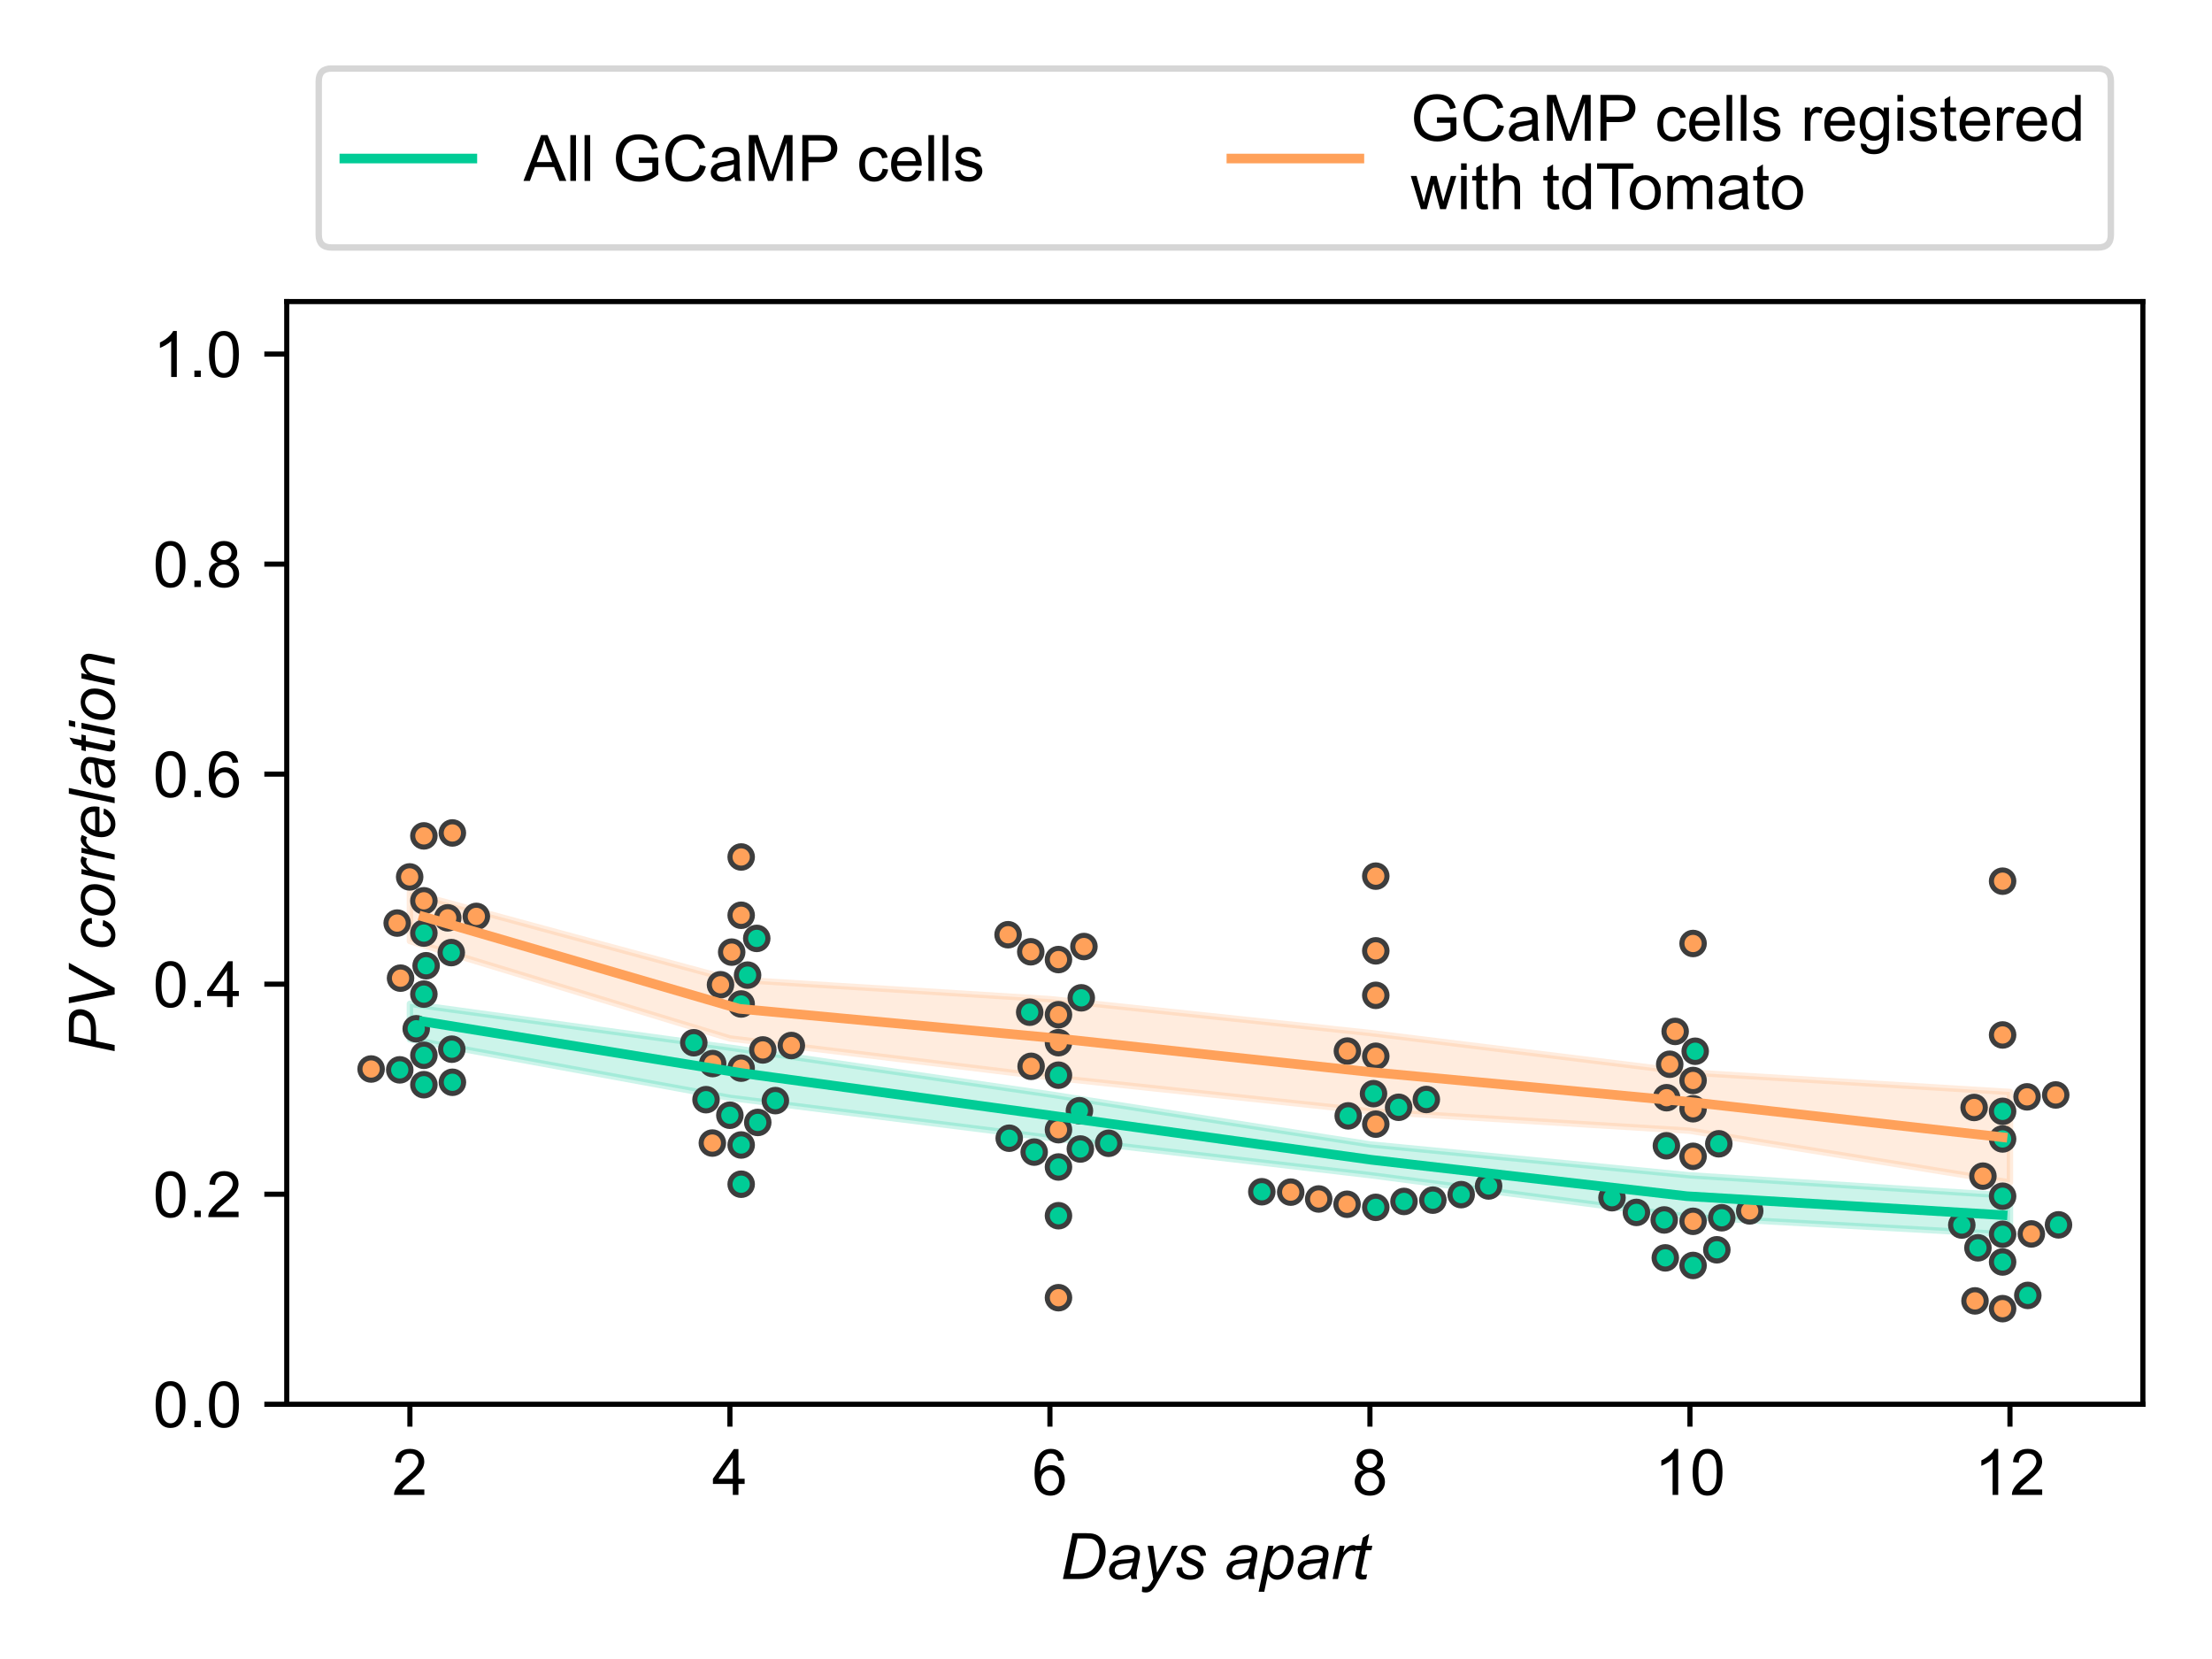 <?xml version="1.0" encoding="utf-8" standalone="no"?>
<!DOCTYPE svg PUBLIC "-//W3C//DTD SVG 1.1//EN"
  "http://www.w3.org/Graphics/SVG/1.1/DTD/svg11.dtd">
<!-- Created with matplotlib (https://matplotlib.org/) -->
<svg height="259.2pt" version="1.1" viewBox="0 0 345.6 259.2" width="345.6pt" xmlns="http://www.w3.org/2000/svg" xmlns:xlink="http://www.w3.org/1999/xlink">
 <defs>
  <style type="text/css">
*{stroke-linecap:butt;stroke-linejoin:round;}
  </style>
 </defs>
 <g id="figure_1">
  <g id="patch_1">
   <path d="M 0 259.2 
L 345.6 259.2 
L 345.6 0 
L 0 0 
z
" style="fill:#ffffff;"/>
  </g>
  <g id="axes_1">
   <g id="patch_2">
    <path d="M 44.8 219.4 
L 334.8 219.4 
L 334.8 47.114 
L 44.8 47.114 
z
" style="fill:#ffffff;"/>
   </g>
   <g id="PolyCollection_1">
    <defs>
     <path d="M 64.044 -102.368 
L 64.044 -96.816 
L 114.042 -87.677 
L 164.04 -81.419 
L 214.038 -75.6 
L 264.036 -69.056 
L 314.035 -66.318 
L 314.035 -72.392 
L 314.035 -72.392 
L 264.036 -75.566 
L 214.038 -80.4 
L 164.04 -88.218 
L 114.042 -95.515 
L 64.044 -102.368 
z
" id="mbe6656babb" style="stroke:#00cc96;stroke-opacity:0.2;"/>
    </defs>
    <g clip-path="url(#p8b5ab748d7)">
     <use style="fill:#00cc96;fill-opacity:0.2;stroke:#00cc96;stroke-opacity:0.2;" x="0" xlink:href="#mbe6656babb" y="259.2"/>
    </g>
   </g>
   <g id="PolyCollection_2">
    <defs>
     <path d="M 64.044 -119.754 
L 64.044 -112.172 
L 114.042 -96.955 
L 164.04 -90.892 
L 214.038 -85.575 
L 264.036 -82.532 
L 314.035 -74.453 
L 314.035 -88.59 
L 314.035 -88.59 
L 264.036 -91.635 
L 214.038 -97.809 
L 164.04 -103.096 
L 114.042 -106.212 
L 64.044 -119.754 
z
" id="m65a3949116" style="stroke:#ffa15a;stroke-opacity:0.2;"/>
    </defs>
    <g clip-path="url(#p8b5ab748d7)">
     <use style="fill:#ffa15a;fill-opacity:0.2;stroke:#ffa15a;stroke-opacity:0.2;" x="0" xlink:href="#m65a3949116" y="259.2"/>
    </g>
   </g>
   <g id="matplotlib.axis_1">
    <g id="xtick_1">
     <g id="line2d_1">
      <defs>
       <path d="M 0 0 
L 0 3.5 
" id="md6fc59fefa" style="stroke:#000000;stroke-width:0.8;"/>
      </defs>
      <g>
       <use style="stroke:#000000;stroke-width:0.8;" x="64.044" xlink:href="#md6fc59fefa" y="219.4"/>
      </g>
     </g>
     <g id="text_1">
      <!-- 2 -->
      <defs>
       <path d="M 50.344 8.453 
L 50.344 0 
L 3.031 0 
Q 2.938 3.172 4.047 6.109 
Q 5.859 10.938 9.828 15.625 
Q 13.812 20.312 21.344 26.469 
Q 33.016 36.031 37.109 41.625 
Q 41.219 47.219 41.219 52.203 
Q 41.219 57.422 37.469 61 
Q 33.734 64.594 27.734 64.594 
Q 21.391 64.594 17.578 60.781 
Q 13.766 56.984 13.719 50.25 
L 4.688 51.172 
Q 5.609 61.281 11.656 66.578 
Q 17.719 71.875 27.938 71.875 
Q 38.234 71.875 44.234 66.156 
Q 50.25 60.453 50.25 52 
Q 50.25 47.703 48.484 43.547 
Q 46.734 39.406 42.656 34.812 
Q 38.578 30.219 29.109 22.219 
Q 21.188 15.578 18.938 13.203 
Q 16.703 10.844 15.234 8.453 
z
" id="ArialMT-50"/>
      </defs>
      <g transform="translate(61.263 233.558)scale(0.1 -0.1)">
       <use xlink:href="#ArialMT-50"/>
      </g>
     </g>
    </g>
    <g id="xtick_2">
     <g id="line2d_2">
      <g>
       <use style="stroke:#000000;stroke-width:0.8;" x="114.042" xlink:href="#md6fc59fefa" y="219.4"/>
      </g>
     </g>
     <g id="text_2">
      <!-- 4 -->
      <defs>
       <path d="M 32.328 0 
L 32.328 17.141 
L 1.266 17.141 
L 1.266 25.203 
L 33.938 71.578 
L 41.109 71.578 
L 41.109 25.203 
L 50.781 25.203 
L 50.781 17.141 
L 41.109 17.141 
L 41.109 0 
z
M 32.328 25.203 
L 32.328 57.469 
L 9.906 25.203 
z
" id="ArialMT-52"/>
      </defs>
      <g transform="translate(111.261 233.558)scale(0.1 -0.1)">
       <use xlink:href="#ArialMT-52"/>
      </g>
     </g>
    </g>
    <g id="xtick_3">
     <g id="line2d_3">
      <g>
       <use style="stroke:#000000;stroke-width:0.8;" x="164.04" xlink:href="#md6fc59fefa" y="219.4"/>
      </g>
     </g>
     <g id="text_3">
      <!-- 6 -->
      <defs>
       <path d="M 49.75 54.047 
L 41.016 53.375 
Q 39.844 58.547 37.703 60.891 
Q 34.125 64.656 28.906 64.656 
Q 24.703 64.656 21.531 62.312 
Q 17.391 59.281 14.984 53.469 
Q 12.594 47.656 12.5 36.922 
Q 15.672 41.75 20.266 44.094 
Q 24.859 46.438 29.891 46.438 
Q 38.672 46.438 44.844 39.969 
Q 51.031 33.5 51.031 23.25 
Q 51.031 16.5 48.125 10.719 
Q 45.219 4.938 40.141 1.859 
Q 35.062 -1.219 28.609 -1.219 
Q 17.625 -1.219 10.688 6.859 
Q 3.766 14.938 3.766 33.5 
Q 3.766 54.25 11.422 63.672 
Q 18.109 71.875 29.438 71.875 
Q 37.891 71.875 43.281 67.141 
Q 48.688 62.406 49.75 54.047 
z
M 13.875 23.188 
Q 13.875 18.656 15.797 14.5 
Q 17.719 10.359 21.188 8.172 
Q 24.656 6 28.469 6 
Q 34.031 6 38.031 10.484 
Q 42.047 14.984 42.047 22.703 
Q 42.047 30.125 38.078 34.391 
Q 34.125 38.672 28.125 38.672 
Q 22.172 38.672 18.016 34.391 
Q 13.875 30.125 13.875 23.188 
z
" id="ArialMT-54"/>
      </defs>
      <g transform="translate(161.26 233.558)scale(0.1 -0.1)">
       <use xlink:href="#ArialMT-54"/>
      </g>
     </g>
    </g>
    <g id="xtick_4">
     <g id="line2d_4">
      <g>
       <use style="stroke:#000000;stroke-width:0.8;" x="214.038" xlink:href="#md6fc59fefa" y="219.4"/>
      </g>
     </g>
     <g id="text_4">
      <!-- 8 -->
      <defs>
       <path d="M 17.672 38.812 
Q 12.203 40.828 9.562 44.531 
Q 6.938 48.25 6.938 53.422 
Q 6.938 61.234 12.547 66.547 
Q 18.172 71.875 27.484 71.875 
Q 36.859 71.875 42.578 66.422 
Q 48.297 60.984 48.297 53.172 
Q 48.297 48.188 45.672 44.5 
Q 43.062 40.828 37.75 38.812 
Q 44.344 36.672 47.781 31.875 
Q 51.219 27.094 51.219 20.453 
Q 51.219 11.281 44.719 5.031 
Q 38.234 -1.219 27.641 -1.219 
Q 17.047 -1.219 10.547 5.047 
Q 4.047 11.328 4.047 20.703 
Q 4.047 27.688 7.594 32.391 
Q 11.141 37.109 17.672 38.812 
z
M 15.922 53.719 
Q 15.922 48.641 19.188 45.406 
Q 22.469 42.188 27.688 42.188 
Q 32.766 42.188 36.016 45.375 
Q 39.266 48.578 39.266 53.219 
Q 39.266 58.062 35.906 61.359 
Q 32.562 64.656 27.594 64.656 
Q 22.562 64.656 19.234 61.422 
Q 15.922 58.203 15.922 53.719 
z
M 13.094 20.656 
Q 13.094 16.891 14.875 13.375 
Q 16.656 9.859 20.172 7.922 
Q 23.688 6 27.734 6 
Q 34.031 6 38.125 10.047 
Q 42.234 14.109 42.234 20.359 
Q 42.234 26.703 38.016 30.859 
Q 33.797 35.016 27.438 35.016 
Q 21.234 35.016 17.156 30.906 
Q 13.094 26.812 13.094 20.656 
z
" id="ArialMT-56"/>
      </defs>
      <g transform="translate(211.258 233.558)scale(0.1 -0.1)">
       <use xlink:href="#ArialMT-56"/>
      </g>
     </g>
    </g>
    <g id="xtick_5">
     <g id="line2d_5">
      <g>
       <use style="stroke:#000000;stroke-width:0.8;" x="264.036" xlink:href="#md6fc59fefa" y="219.4"/>
      </g>
     </g>
     <g id="text_5">
      <!-- 10 -->
      <defs>
       <path d="M 37.25 0 
L 28.469 0 
L 28.469 56 
Q 25.297 52.984 20.141 49.953 
Q 14.984 46.922 10.891 45.406 
L 10.891 53.906 
Q 18.266 57.375 23.781 62.297 
Q 29.297 67.234 31.594 71.875 
L 37.25 71.875 
z
" id="ArialMT-49"/>
       <path d="M 4.156 35.297 
Q 4.156 48 6.766 55.734 
Q 9.375 63.484 14.516 67.672 
Q 19.672 71.875 27.484 71.875 
Q 33.25 71.875 37.594 69.547 
Q 41.938 67.234 44.766 62.859 
Q 47.609 58.5 49.219 52.219 
Q 50.828 45.953 50.828 35.297 
Q 50.828 22.703 48.234 14.969 
Q 45.656 7.234 40.5 3 
Q 35.359 -1.219 27.484 -1.219 
Q 17.141 -1.219 11.234 6.203 
Q 4.156 15.141 4.156 35.297 
z
M 13.188 35.297 
Q 13.188 17.672 17.312 11.828 
Q 21.438 6 27.484 6 
Q 33.547 6 37.672 11.859 
Q 41.797 17.719 41.797 35.297 
Q 41.797 52.984 37.672 58.781 
Q 33.547 64.594 27.391 64.594 
Q 21.344 64.594 17.719 59.469 
Q 13.188 52.938 13.188 35.297 
z
" id="ArialMT-48"/>
      </defs>
      <g transform="translate(258.475 233.558)scale(0.1 -0.1)">
       <use xlink:href="#ArialMT-49"/>
       <use x="55.615" xlink:href="#ArialMT-48"/>
      </g>
     </g>
    </g>
    <g id="xtick_6">
     <g id="line2d_6">
      <g>
       <use style="stroke:#000000;stroke-width:0.8;" x="314.035" xlink:href="#md6fc59fefa" y="219.4"/>
      </g>
     </g>
     <g id="text_6">
      <!-- 12 -->
      <g transform="translate(308.474 233.558)scale(0.1 -0.1)">
       <use xlink:href="#ArialMT-49"/>
       <use x="55.615" xlink:href="#ArialMT-50"/>
      </g>
     </g>
    </g>
    <g id="text_7">
     <!-- Days apart -->
     <defs>
      <path d="M 4.438 0 
L 19.391 71.578 
L 40.969 71.578 
Q 48.734 71.578 52.828 70.453 
Q 58.688 68.953 62.844 65.062 
Q 67 61.188 69.094 55.375 
Q 71.188 49.562 71.188 42.328 
Q 71.188 33.688 68.578 26.578 
Q 65.969 19.484 61.734 14.078 
Q 57.516 8.688 52.906 5.641 
Q 48.297 2.594 42 1.125 
Q 37.203 0 30.219 0 
z
M 15.719 8.109 
L 27.047 8.109 
Q 34.719 8.109 40.672 9.516 
Q 44.391 10.406 47.016 12.109 
Q 50.484 14.312 53.328 17.922 
Q 57.031 22.703 59.25 28.828 
Q 61.469 34.969 61.469 42.781 
Q 61.469 51.469 58.438 56.125 
Q 55.422 60.797 50.734 62.312 
Q 47.266 63.422 39.938 63.422 
L 27.297 63.422 
z
" id="Arial-ItalicMT-68"/>
      <path d="M 38.281 6.453 
Q 33.688 2.484 29.438 0.656 
Q 25.203 -1.172 20.359 -1.172 
Q 13.188 -1.172 8.781 3.047 
Q 4.391 7.281 4.391 13.875 
Q 4.391 18.219 6.359 21.562 
Q 8.344 24.906 11.609 26.922 
Q 14.891 28.953 19.625 29.828 
Q 22.609 30.422 30.938 30.766 
Q 39.266 31.109 42.875 32.516 
Q 43.891 36.141 43.891 38.531 
Q 43.891 41.609 41.656 43.359 
Q 38.578 45.797 32.672 45.797 
Q 27.094 45.797 23.547 43.328 
Q 20.016 40.875 18.406 36.328 
L 9.469 37.109 
Q 12.203 44.828 18.141 48.922 
Q 24.078 53.031 33.109 53.031 
Q 42.719 53.031 48.344 48.438 
Q 52.641 45.016 52.641 39.547 
Q 52.641 35.406 51.422 29.938 
L 48.531 17.047 
Q 47.172 10.891 47.172 7.031 
Q 47.172 4.594 48.25 0 
L 39.312 0 
Q 38.578 2.547 38.281 6.453 
z
M 41.547 26.266 
Q 39.703 25.531 37.578 25.141 
Q 35.453 24.75 30.469 24.312 
Q 22.75 23.641 19.578 22.578 
Q 16.406 21.531 14.797 19.234 
Q 13.188 16.938 13.188 14.156 
Q 13.188 10.453 15.75 8.062 
Q 18.312 5.672 23.047 5.672 
Q 27.438 5.672 31.484 7.984 
Q 35.547 10.297 37.891 14.453 
Q 40.234 18.609 41.547 26.266 
z
" id="Arial-ItalicMT-97"/>
      <path d="M 0 -20.016 
L 0.531 -11.719 
Q 3.266 -12.5 5.859 -12.5 
Q 8.547 -12.5 10.203 -11.281 
Q 12.359 -9.672 14.891 -5.219 
L 17.719 -0.141 
L 9.078 51.859 
L 17.781 51.859 
L 21.688 25.641 
Q 22.859 17.875 23.688 10.109 
L 46.875 51.859 
L 56.109 51.859 
L 23.047 -6.891 
Q 18.266 -15.484 14.547 -18.266 
Q 10.844 -21.047 6 -21.047 
Q 2.938 -21.047 0 -20.016 
z
" id="Arial-ItalicMT-121"/>
      <path d="M 4.156 17.719 
L 12.984 18.266 
Q 12.984 14.453 14.156 11.766 
Q 15.328 9.078 18.469 7.375 
Q 21.625 5.672 25.828 5.672 
Q 31.688 5.672 34.609 8.016 
Q 37.547 10.359 37.547 13.531 
Q 37.547 15.828 35.797 17.875 
Q 33.984 19.922 26.969 22.922 
Q 19.969 25.922 18.016 27.156 
Q 14.75 29.156 13.078 31.859 
Q 11.422 34.578 11.422 38.094 
Q 11.422 44.234 16.297 48.625 
Q 21.188 53.031 29.984 53.031 
Q 39.75 53.031 44.844 48.516 
Q 49.953 44 50.141 36.625 
L 41.5 36.031 
Q 41.312 40.719 38.188 43.453 
Q 35.062 46.188 29.344 46.188 
Q 24.75 46.188 22.203 44.094 
Q 19.672 42 19.672 39.547 
Q 19.672 37.109 21.875 35.25 
Q 23.344 33.984 29.438 31.344 
Q 39.594 26.953 42.234 24.422 
Q 46.438 20.359 46.438 14.547 
Q 46.438 10.688 44.062 6.969 
Q 41.703 3.266 36.844 1.047 
Q 31.984 -1.172 25.391 -1.172 
Q 16.406 -1.172 10.109 3.266 
Q 3.812 7.719 4.156 17.719 
z
" id="Arial-ItalicMT-115"/>
      <path id="Arial-ItalicMT-32"/>
      <path d="M -1.031 -19.875 
L 13.969 51.859 
L 22.125 51.859 
L 20.609 44.625 
Q 25.141 49.359 28.734 51.188 
Q 32.328 53.031 36.328 53.031 
Q 43.75 53.031 48.625 47.625 
Q 53.516 42.234 53.516 32.172 
Q 53.516 24.078 50.828 17.406 
Q 48.141 10.75 44.234 6.688 
Q 40.328 2.641 36.328 0.734 
Q 32.328 -1.172 28.125 -1.172 
Q 18.797 -1.172 13.672 8.297 
L 7.812 -19.875 
z
M 16.453 21.188 
Q 16.453 15.375 17.281 13.141 
Q 18.5 9.969 21.281 8.016 
Q 24.078 6.062 27.734 6.062 
Q 35.359 6.062 40.047 14.625 
Q 44.734 23.188 44.734 32.125 
Q 44.734 38.719 41.578 42.312 
Q 38.422 45.906 33.734 45.906 
Q 30.375 45.906 27.484 44.109 
Q 24.609 42.328 22.141 38.781 
Q 19.672 35.25 18.062 30.125 
Q 16.453 25 16.453 21.188 
z
" id="Arial-ItalicMT-112"/>
      <path d="M 3.328 0 
L 14.156 51.859 
L 21.969 51.859 
L 19.781 41.266 
Q 23.781 47.266 27.609 50.141 
Q 31.453 53.031 35.453 53.031 
Q 38.094 53.031 41.938 51.125 
L 38.328 42.922 
Q 36.031 44.578 33.297 44.578 
Q 28.656 44.578 23.766 39.406 
Q 18.891 34.234 16.109 20.797 
L 11.719 0 
z
" id="Arial-ItalicMT-114"/>
      <path d="M 23.969 7.172 
L 22.516 -0.047 
Q 19.344 -0.875 16.359 -0.875 
Q 11.078 -0.875 7.953 1.703 
Q 5.609 3.656 5.609 7.031 
Q 5.609 8.734 6.891 14.891 
L 13.188 45.016 
L 6.203 45.016 
L 7.625 51.859 
L 14.594 51.859 
L 17.281 64.594 
L 27.391 70.703 
L 23.438 51.859 
L 32.125 51.859 
L 30.672 45.016 
L 22.016 45.016 
L 16.016 16.359 
Q 14.891 10.891 14.891 9.812 
Q 14.891 8.25 15.797 7.422 
Q 16.703 6.594 18.75 6.594 
Q 21.688 6.594 23.969 7.172 
z
" id="Arial-ItalicMT-116"/>
     </defs>
     <g transform="translate(165.624 246.703)scale(0.1 -0.1)">
      <use xlink:href="#Arial-ItalicMT-68"/>
      <use x="72.217" xlink:href="#Arial-ItalicMT-97"/>
      <use x="127.832" xlink:href="#Arial-ItalicMT-121"/>
      <use x="177.832" xlink:href="#Arial-ItalicMT-115"/>
      <use x="227.832" xlink:href="#Arial-ItalicMT-32"/>
      <use x="255.615" xlink:href="#Arial-ItalicMT-97"/>
      <use x="311.23" xlink:href="#Arial-ItalicMT-112"/>
      <use x="366.846" xlink:href="#Arial-ItalicMT-97"/>
      <use x="422.461" xlink:href="#Arial-ItalicMT-114"/>
      <use x="455.762" xlink:href="#Arial-ItalicMT-116"/>
     </g>
    </g>
   </g>
   <g id="matplotlib.axis_2">
    <g id="ytick_1">
     <g id="line2d_7">
      <defs>
       <path d="M 0 0 
L -3.5 0 
" id="m1628aaea11" style="stroke:#000000;stroke-width:0.8;"/>
      </defs>
      <g>
       <use style="stroke:#000000;stroke-width:0.8;" x="44.8" xlink:href="#m1628aaea11" y="219.4"/>
      </g>
     </g>
     <g id="text_8">
      <!-- 0.0 -->
      <defs>
       <path d="M 9.078 0 
L 9.078 10.016 
L 19.094 10.016 
L 19.094 0 
z
" id="ArialMT-46"/>
      </defs>
      <g transform="translate(23.9 222.979)scale(0.1 -0.1)">
       <use xlink:href="#ArialMT-48"/>
       <use x="55.615" xlink:href="#ArialMT-46"/>
       <use x="83.398" xlink:href="#ArialMT-48"/>
      </g>
     </g>
    </g>
    <g id="ytick_2">
     <g id="line2d_8">
      <g>
       <use style="stroke:#000000;stroke-width:0.8;" x="44.8" xlink:href="#m1628aaea11" y="186.584"/>
      </g>
     </g>
     <g id="text_9">
      <!-- 0.2 -->
      <g transform="translate(23.9 190.163)scale(0.1 -0.1)">
       <use xlink:href="#ArialMT-48"/>
       <use x="55.615" xlink:href="#ArialMT-46"/>
       <use x="83.398" xlink:href="#ArialMT-50"/>
      </g>
     </g>
    </g>
    <g id="ytick_3">
     <g id="line2d_9">
      <g>
       <use style="stroke:#000000;stroke-width:0.8;" x="44.8" xlink:href="#m1628aaea11" y="153.767"/>
      </g>
     </g>
     <g id="text_10">
      <!-- 0.4 -->
      <g transform="translate(23.9 157.346)scale(0.1 -0.1)">
       <use xlink:href="#ArialMT-48"/>
       <use x="55.615" xlink:href="#ArialMT-46"/>
       <use x="83.398" xlink:href="#ArialMT-52"/>
      </g>
     </g>
    </g>
    <g id="ytick_4">
     <g id="line2d_10">
      <g>
       <use style="stroke:#000000;stroke-width:0.8;" x="44.8" xlink:href="#m1628aaea11" y="120.951"/>
      </g>
     </g>
     <g id="text_11">
      <!-- 0.6 -->
      <g transform="translate(23.9 124.53)scale(0.1 -0.1)">
       <use xlink:href="#ArialMT-48"/>
       <use x="55.615" xlink:href="#ArialMT-46"/>
       <use x="83.398" xlink:href="#ArialMT-54"/>
      </g>
     </g>
    </g>
    <g id="ytick_5">
     <g id="line2d_11">
      <g>
       <use style="stroke:#000000;stroke-width:0.8;" x="44.8" xlink:href="#m1628aaea11" y="88.134"/>
      </g>
     </g>
     <g id="text_12">
      <!-- 0.8 -->
      <g transform="translate(23.9 91.713)scale(0.1 -0.1)">
       <use xlink:href="#ArialMT-48"/>
       <use x="55.615" xlink:href="#ArialMT-46"/>
       <use x="83.398" xlink:href="#ArialMT-56"/>
      </g>
     </g>
    </g>
    <g id="ytick_6">
     <g id="line2d_12">
      <g>
       <use style="stroke:#000000;stroke-width:0.8;" x="44.8" xlink:href="#m1628aaea11" y="55.318"/>
      </g>
     </g>
     <g id="text_13">
      <!-- 1.0 -->
      <g transform="translate(23.9 58.897)scale(0.1 -0.1)">
       <use xlink:href="#ArialMT-49"/>
       <use x="55.615" xlink:href="#ArialMT-46"/>
       <use x="83.398" xlink:href="#ArialMT-48"/>
      </g>
     </g>
    </g>
    <g id="text_14">
     <!-- PV correlation -->
     <defs>
      <path d="M 4.297 0 
L 19.281 71.578 
L 49.172 71.578 
Q 56.938 71.578 60.812 69.797 
Q 64.703 68.016 67.234 63.688 
Q 69.781 59.375 69.781 54 
Q 69.781 49.562 67.969 44.969 
Q 66.156 40.375 63.391 37.391 
Q 60.641 34.422 57.812 32.906 
Q 54.984 31.391 51.766 30.672 
Q 44.875 29.047 37.844 29.047 
L 19.922 29.047 
L 13.875 0 
z
M 21.625 37.156 
L 37.406 37.156 
Q 46.578 37.156 50.875 39.125 
Q 55.172 41.109 57.766 45.156 
Q 60.359 49.219 60.359 53.766 
Q 60.359 57.281 58.984 59.5 
Q 57.625 61.719 55.125 62.766 
Q 52.641 63.812 45.562 63.812 
L 27.203 63.812 
z
" id="Arial-ItalicMT-80"/>
      <path d="M 26.172 0 
L 12.406 71.578 
L 21.625 71.578 
L 29.938 28.906 
Q 32.234 17.281 32.906 10.156 
Q 37.406 19.344 40.281 24.703 
L 65.828 71.578 
L 75.688 71.578 
L 36.422 0 
z
" id="Arial-ItalicMT-86"/>
      <path d="M 39.109 18.891 
L 47.953 17.969 
Q 44.625 8.25 38.5 3.531 
Q 32.375 -1.172 24.562 -1.172 
Q 16.109 -1.172 10.859 4.297 
Q 5.609 9.766 5.609 19.578 
Q 5.609 28.078 8.984 36.281 
Q 12.359 44.484 18.625 48.75 
Q 24.906 53.031 32.953 53.031 
Q 41.312 53.031 46.188 48.312 
Q 51.078 43.609 51.078 35.844 
L 42.391 35.25 
Q 42.328 40.188 39.516 42.969 
Q 36.719 45.75 32.125 45.75 
Q 26.812 45.75 22.906 42.375 
Q 19 39.016 16.766 32.156 
Q 14.547 25.297 14.547 18.953 
Q 14.547 12.312 17.469 8.984 
Q 20.406 5.672 24.703 5.672 
Q 29 5.672 32.922 8.938 
Q 36.859 12.203 39.109 18.891 
z
" id="Arial-ItalicMT-99"/>
      <path d="M 4.891 19.672 
Q 4.891 34.859 13.812 44.828 
Q 21.188 53.031 33.156 53.031 
Q 42.531 53.031 48.266 47.172 
Q 54 41.312 54 31.344 
Q 54 22.406 50.391 14.719 
Q 46.781 7.031 40.109 2.922 
Q 33.453 -1.172 26.078 -1.172 
Q 20.016 -1.172 15.062 1.406 
Q 10.109 4 7.5 8.734 
Q 4.891 13.484 4.891 19.672 
z
M 13.719 20.562 
Q 13.719 13.234 17.234 9.453 
Q 20.75 5.672 26.172 5.672 
Q 29 5.672 31.781 6.812 
Q 34.578 7.953 36.969 10.297 
Q 39.359 12.641 41.031 15.641 
Q 42.719 18.656 43.75 22.125 
Q 45.266 26.953 45.266 31.391 
Q 45.266 38.422 41.719 42.297 
Q 38.188 46.188 32.812 46.188 
Q 28.656 46.188 25.234 44.203 
Q 21.828 42.234 19.062 38.422 
Q 16.312 34.625 15.016 29.562 
Q 13.719 24.516 13.719 20.562 
z
" id="Arial-ItalicMT-111"/>
      <path d="M 41.406 17.625 
L 50 16.75 
Q 48.141 10.359 41.469 4.594 
Q 34.812 -1.172 25.594 -1.172 
Q 19.828 -1.172 15.016 1.484 
Q 10.203 4.156 7.688 9.234 
Q 5.172 14.312 5.172 20.797 
Q 5.172 29.297 9.094 37.281 
Q 13.031 45.266 19.281 49.141 
Q 25.531 53.031 32.812 53.031 
Q 42.094 53.031 47.625 47.266 
Q 53.172 41.5 53.172 31.547 
Q 53.172 27.734 52.484 23.734 
L 14.312 23.734 
Q 14.109 22.219 14.109 21 
Q 14.109 13.719 17.453 9.891 
Q 20.797 6.062 25.641 6.062 
Q 30.172 6.062 34.562 9.031 
Q 38.969 12.016 41.406 17.625 
z
M 15.719 30.469 
L 44.828 30.469 
Q 44.875 31.844 44.875 32.422 
Q 44.875 39.062 41.547 42.594 
Q 38.234 46.141 33.016 46.141 
Q 27.344 46.141 22.672 42.234 
Q 18.016 38.328 15.719 30.469 
z
" id="Arial-ItalicMT-101"/>
      <path d="M 2.641 0 
L 17.578 71.578 
L 26.422 71.578 
L 11.469 0 
z
" id="Arial-ItalicMT-108"/>
      <path d="M 15.875 61.578 
L 17.969 71.578 
L 26.766 71.578 
L 24.656 61.578 
z
M 2.984 0 
L 13.812 51.859 
L 22.656 51.859 
L 11.812 0 
z
" id="Arial-ItalicMT-105"/>
      <path d="M 3.328 0 
L 14.156 51.859 
L 22.172 51.859 
L 20.266 42.828 
Q 25.484 48.141 30.031 50.578 
Q 34.578 53.031 39.312 53.031 
Q 45.609 53.031 49.188 49.609 
Q 52.781 46.188 52.781 40.484 
Q 52.781 37.594 51.516 31.391 
L 44.922 0 
L 36.078 0 
L 42.969 32.859 
Q 44 37.641 44 39.938 
Q 44 42.531 42.219 44.141 
Q 40.438 45.75 37.062 45.75 
Q 30.281 45.75 24.969 40.859 
Q 19.672 35.984 17.188 24.125 
L 12.156 0 
z
" id="Arial-ItalicMT-110"/>
     </defs>
     <g transform="translate(17.913 164.659)rotate(-90)scale(0.1 -0.1)">
      <use xlink:href="#Arial-ItalicMT-80"/>
      <use x="66.699" xlink:href="#Arial-ItalicMT-86"/>
      <use x="133.398" xlink:href="#Arial-ItalicMT-32"/>
      <use x="161.182" xlink:href="#Arial-ItalicMT-99"/>
      <use x="211.182" xlink:href="#Arial-ItalicMT-111"/>
      <use x="266.797" xlink:href="#Arial-ItalicMT-114"/>
      <use x="300.098" xlink:href="#Arial-ItalicMT-114"/>
      <use x="333.398" xlink:href="#Arial-ItalicMT-101"/>
      <use x="389.014" xlink:href="#Arial-ItalicMT-108"/>
      <use x="411.23" xlink:href="#Arial-ItalicMT-97"/>
      <use x="466.846" xlink:href="#Arial-ItalicMT-116"/>
      <use x="494.629" xlink:href="#Arial-ItalicMT-105"/>
      <use x="516.846" xlink:href="#Arial-ItalicMT-111"/>
      <use x="572.461" xlink:href="#Arial-ItalicMT-110"/>
     </g>
    </g>
   </g>
   <g id="line2d_13"/>
   <g id="line2d_14"/>
   <g id="patch_3">
    <path d="M 44.8 219.4 
L 44.8 47.114 
" style="fill:none;stroke:#000000;stroke-linecap:square;stroke-linejoin:miter;stroke-width:0.8;"/>
   </g>
   <g id="patch_4">
    <path d="M 334.8 219.4 
L 334.8 47.114 
" style="fill:none;stroke:#000000;stroke-linecap:square;stroke-linejoin:miter;stroke-width:0.8;"/>
   </g>
   <g id="patch_5">
    <path d="M 44.8 219.4 
L 334.8 219.4 
" style="fill:none;stroke:#000000;stroke-linecap:square;stroke-linejoin:miter;stroke-width:0.8;"/>
   </g>
   <g id="patch_6">
    <path d="M 44.8 47.114 
L 334.8 47.114 
" style="fill:none;stroke:#000000;stroke-linecap:square;stroke-linejoin:miter;stroke-width:0.8;"/>
   </g>
   <g id="PathCollection_1">
    <defs>
     <path d="M 0 1.75 
C 0.464 1.75 0.909 1.566 1.237 1.237 
C 1.566 0.909 1.75 0.464 1.75 0 
C 1.75 -0.464 1.566 -0.909 1.237 -1.237 
C 0.909 -1.566 0.464 -1.75 0 -1.75 
C -0.464 -1.75 -0.909 -1.566 -1.237 -1.237 
C -1.566 -0.909 -1.75 -0.464 -1.75 0 
C -1.75 0.464 -1.566 0.909 -1.237 1.237 
C -0.909 1.566 -0.464 1.75 0 1.75 
z
" id="C0_0_af890d759d"/>
    </defs>
    <g clip-path="url(#p8b5ab748d7)">
     <use style="fill:#00cc96;stroke:#3d3d3d;stroke-width:0.8;" x="66.226" xlink:href="#C0_0_af890d759d" y="155.32"/>
    </g>
    <g clip-path="url(#p8b5ab748d7)">
     <use style="fill:#00cc96;stroke:#3d3d3d;stroke-width:0.8;" x="66.226" xlink:href="#C0_0_af890d759d" y="145.783"/>
    </g>
    <g clip-path="url(#p8b5ab748d7)">
     <use style="fill:#00cc96;stroke:#3d3d3d;stroke-width:0.8;" x="66.226" xlink:href="#C0_0_af890d759d" y="164.877"/>
    </g>
    <g clip-path="url(#p8b5ab748d7)">
     <use style="fill:#00cc96;stroke:#3d3d3d;stroke-width:0.8;" x="70.685" xlink:href="#C0_0_af890d759d" y="169.094"/>
    </g>
    <g clip-path="url(#p8b5ab748d7)">
     <use style="fill:#00cc96;stroke:#3d3d3d;stroke-width:0.8;" x="62.456" xlink:href="#C0_0_af890d759d" y="167.154"/>
    </g>
    <g clip-path="url(#p8b5ab748d7)">
     <use style="fill:#00cc96;stroke:#3d3d3d;stroke-width:0.8;" x="66.226" xlink:href="#C0_0_af890d759d" y="169.474"/>
    </g>
    <g clip-path="url(#p8b5ab748d7)">
     <use style="fill:#00cc96;stroke:#3d3d3d;stroke-width:0.8;" x="66.575" xlink:href="#C0_0_af890d759d" y="150.885"/>
    </g>
    <g clip-path="url(#p8b5ab748d7)">
     <use style="fill:#00cc96;stroke:#3d3d3d;stroke-width:0.8;" x="70.509" xlink:href="#C0_0_af890d759d" y="148.833"/>
    </g>
    <g clip-path="url(#p8b5ab748d7)">
     <use style="fill:#00cc96;stroke:#3d3d3d;stroke-width:0.8;" x="70.591" xlink:href="#C0_0_af890d759d" y="163.924"/>
    </g>
    <g clip-path="url(#p8b5ab748d7)">
     <use style="fill:#00cc96;stroke:#3d3d3d;stroke-width:0.8;" x="65.03" xlink:href="#C0_0_af890d759d" y="160.734"/>
    </g>
    <g clip-path="url(#p8b5ab748d7)">
     <use style="fill:#ffa15a;stroke:#3d3d3d;stroke-width:0.8;" x="69.955" xlink:href="#C0_0_af890d759d" y="143.403"/>
    </g>
    <g clip-path="url(#p8b5ab748d7)">
     <use style="fill:#ffa15a;stroke:#3d3d3d;stroke-width:0.8;" x="62.055" xlink:href="#C0_0_af890d759d" y="144.22"/>
    </g>
    <g clip-path="url(#p8b5ab748d7)">
     <use style="fill:#ffa15a;stroke:#3d3d3d;stroke-width:0.8;" x="66.226" xlink:href="#C0_0_af890d759d" y="140.742"/>
    </g>
    <g clip-path="url(#p8b5ab748d7)">
     <use style="fill:#ffa15a;stroke:#3d3d3d;stroke-width:0.8;" x="74.425" xlink:href="#C0_0_af890d759d" y="143.178"/>
    </g>
    <g clip-path="url(#p8b5ab748d7)">
     <use style="fill:#ffa15a;stroke:#3d3d3d;stroke-width:0.8;" x="62.58" xlink:href="#C0_0_af890d759d" y="152.825"/>
    </g>
    <g clip-path="url(#p8b5ab748d7)">
     <use style="fill:#ffa15a;stroke:#3d3d3d;stroke-width:0.8;" x="64.006" xlink:href="#C0_0_af890d759d" y="137.008"/>
    </g>
    <g clip-path="url(#p8b5ab748d7)">
     <use style="fill:#ffa15a;stroke:#3d3d3d;stroke-width:0.8;" x="57.982" xlink:href="#C0_0_af890d759d" y="167.021"/>
    </g>
    <g clip-path="url(#p8b5ab748d7)">
     <use style="fill:#ffa15a;stroke:#3d3d3d;stroke-width:0.8;" x="66.226" xlink:href="#C0_0_af890d759d" y="130.598"/>
    </g>
    <g clip-path="url(#p8b5ab748d7)">
     <use style="fill:#ffa15a;stroke:#3d3d3d;stroke-width:0.8;" x="70.677" xlink:href="#C0_0_af890d759d" y="130.138"/>
    </g>
   </g>
   <g id="PathCollection_2">
    <defs>
     <path d="M 0 1.75 
C 0.464 1.75 0.909 1.566 1.237 1.237 
C 1.566 0.909 1.75 0.464 1.75 0 
C 1.75 -0.464 1.566 -0.909 1.237 -1.237 
C 0.909 -1.566 0.464 -1.75 0 -1.75 
C -0.464 -1.75 -0.909 -1.566 -1.237 -1.237 
C -1.566 -0.909 -1.75 -0.464 -1.75 0 
C -1.75 0.464 -1.566 0.909 -1.237 1.237 
C -0.909 1.566 -0.464 1.75 0 1.75 
z
" id="C1_0_8e8da134d7"/>
    </defs>
    <g clip-path="url(#p8b5ab748d7)">
     <use style="fill:#00cc96;stroke:#3d3d3d;stroke-width:0.8;" x="108.397" xlink:href="#C1_0_8e8da134d7" y="162.917"/>
    </g>
    <g clip-path="url(#p8b5ab748d7)">
     <use style="fill:#00cc96;stroke:#3d3d3d;stroke-width:0.8;" x="118.233" xlink:href="#C1_0_8e8da134d7" y="146.615"/>
    </g>
    <g clip-path="url(#p8b5ab748d7)">
     <use style="fill:#00cc96;stroke:#3d3d3d;stroke-width:0.8;" x="118.391" xlink:href="#C1_0_8e8da134d7" y="175.369"/>
    </g>
    <g clip-path="url(#p8b5ab748d7)">
     <use style="fill:#00cc96;stroke:#3d3d3d;stroke-width:0.8;" x="121.144" xlink:href="#C1_0_8e8da134d7" y="171.961"/>
    </g>
    <g clip-path="url(#p8b5ab748d7)">
     <use style="fill:#00cc96;stroke:#3d3d3d;stroke-width:0.8;" x="115.8" xlink:href="#C1_0_8e8da134d7" y="185.02"/>
    </g>
    <g clip-path="url(#p8b5ab748d7)">
     <use style="fill:#00cc96;stroke:#3d3d3d;stroke-width:0.8;" x="115.8" xlink:href="#C1_0_8e8da134d7" y="178.891"/>
    </g>
    <g clip-path="url(#p8b5ab748d7)">
     <use style="fill:#00cc96;stroke:#3d3d3d;stroke-width:0.8;" x="115.8" xlink:href="#C1_0_8e8da134d7" y="156.861"/>
    </g>
    <g clip-path="url(#p8b5ab748d7)">
     <use style="fill:#00cc96;stroke:#3d3d3d;stroke-width:0.8;" x="116.8" xlink:href="#C1_0_8e8da134d7" y="152.35"/>
    </g>
    <g clip-path="url(#p8b5ab748d7)">
     <use style="fill:#00cc96;stroke:#3d3d3d;stroke-width:0.8;" x="114.033" xlink:href="#C1_0_8e8da134d7" y="174.243"/>
    </g>
    <g clip-path="url(#p8b5ab748d7)">
     <use style="fill:#00cc96;stroke:#3d3d3d;stroke-width:0.8;" x="110.308" xlink:href="#C1_0_8e8da134d7" y="171.813"/>
    </g>
    <g clip-path="url(#p8b5ab748d7)">
     <use style="fill:#ffa15a;stroke:#3d3d3d;stroke-width:0.8;" x="115.8" xlink:href="#C1_0_8e8da134d7" y="166.887"/>
    </g>
    <g clip-path="url(#p8b5ab748d7)">
     <use style="fill:#ffa15a;stroke:#3d3d3d;stroke-width:0.8;" x="111.296" xlink:href="#C1_0_8e8da134d7" y="178.59"/>
    </g>
    <g clip-path="url(#p8b5ab748d7)">
     <use style="fill:#ffa15a;stroke:#3d3d3d;stroke-width:0.8;" x="112.571" xlink:href="#C1_0_8e8da134d7" y="153.856"/>
    </g>
    <g clip-path="url(#p8b5ab748d7)">
     <use style="fill:#ffa15a;stroke:#3d3d3d;stroke-width:0.8;" x="114.319" xlink:href="#C1_0_8e8da134d7" y="148.758"/>
    </g>
    <g clip-path="url(#p8b5ab748d7)">
     <use style="fill:#ffa15a;stroke:#3d3d3d;stroke-width:0.8;" x="111.348" xlink:href="#C1_0_8e8da134d7" y="166.171"/>
    </g>
    <g clip-path="url(#p8b5ab748d7)">
     <use style="fill:#ffa15a;stroke:#3d3d3d;stroke-width:0.8;" x="115.8" xlink:href="#C1_0_8e8da134d7" y="142.999"/>
    </g>
    <g clip-path="url(#p8b5ab748d7)">
     <use style="fill:#ffa15a;stroke:#3d3d3d;stroke-width:0.8;" x="123.641" xlink:href="#C1_0_8e8da134d7" y="163.351"/>
    </g>
    <g clip-path="url(#p8b5ab748d7)">
     <use style="fill:#ffa15a;stroke:#3d3d3d;stroke-width:0.8;" x="115.8" xlink:href="#C1_0_8e8da134d7" y="133.894"/>
    </g>
    <g clip-path="url(#p8b5ab748d7)">
     <use style="fill:#ffa15a;stroke:#3d3d3d;stroke-width:0.8;" x="119.184" xlink:href="#C1_0_8e8da134d7" y="164.041"/>
    </g>
   </g>
   <g id="PathCollection_3">
    <defs>
     <path d="M 0 1.75 
C 0.464 1.75 0.909 1.566 1.237 1.237 
C 1.566 0.909 1.75 0.464 1.75 0 
C 1.75 -0.464 1.566 -0.909 1.237 -1.237 
C 0.909 -1.566 0.464 -1.75 0 -1.75 
C -0.464 -1.75 -0.909 -1.566 -1.237 -1.237 
C -1.566 -0.909 -1.75 -0.464 -1.75 0 
C -1.75 0.464 -1.566 0.909 -1.237 1.237 
C -0.909 1.566 -0.464 1.75 0 1.75 
z
" id="C2_0_853518dd92"/>
    </defs>
    <g clip-path="url(#p8b5ab748d7)">
     <use style="fill:#00cc96;stroke:#3d3d3d;stroke-width:0.8;" x="168.648" xlink:href="#C2_0_853518dd92" y="173.539"/>
    </g>
    <g clip-path="url(#p8b5ab748d7)">
     <use style="fill:#00cc96;stroke:#3d3d3d;stroke-width:0.8;" x="160.879" xlink:href="#C2_0_853518dd92" y="158.145"/>
    </g>
    <g clip-path="url(#p8b5ab748d7)">
     <use style="fill:#00cc96;stroke:#3d3d3d;stroke-width:0.8;" x="168.793" xlink:href="#C2_0_853518dd92" y="179.52"/>
    </g>
    <g clip-path="url(#p8b5ab748d7)">
     <use style="fill:#00cc96;stroke:#3d3d3d;stroke-width:0.8;" x="165.375" xlink:href="#C2_0_853518dd92" y="182.33"/>
    </g>
    <g clip-path="url(#p8b5ab748d7)">
     <use style="fill:#00cc96;stroke:#3d3d3d;stroke-width:0.8;" x="165.375" xlink:href="#C2_0_853518dd92" y="189.941"/>
    </g>
    <g clip-path="url(#p8b5ab748d7)">
     <use style="fill:#00cc96;stroke:#3d3d3d;stroke-width:0.8;" x="157.68" xlink:href="#C2_0_853518dd92" y="177.833"/>
    </g>
    <g clip-path="url(#p8b5ab748d7)">
     <use style="fill:#00cc96;stroke:#3d3d3d;stroke-width:0.8;" x="168.938" xlink:href="#C2_0_853518dd92" y="155.9"/>
    </g>
    <g clip-path="url(#p8b5ab748d7)">
     <use style="fill:#00cc96;stroke:#3d3d3d;stroke-width:0.8;" x="165.375" xlink:href="#C2_0_853518dd92" y="167.984"/>
    </g>
    <g clip-path="url(#p8b5ab748d7)">
     <use style="fill:#00cc96;stroke:#3d3d3d;stroke-width:0.8;" x="161.579" xlink:href="#C2_0_853518dd92" y="180.002"/>
    </g>
    <g clip-path="url(#p8b5ab748d7)">
     <use style="fill:#00cc96;stroke:#3d3d3d;stroke-width:0.8;" x="173.209" xlink:href="#C2_0_853518dd92" y="178.625"/>
    </g>
    <g clip-path="url(#p8b5ab748d7)">
     <use style="fill:#ffa15a;stroke:#3d3d3d;stroke-width:0.8;" x="161.1" xlink:href="#C2_0_853518dd92" y="166.601"/>
    </g>
    <g clip-path="url(#p8b5ab748d7)">
     <use style="fill:#ffa15a;stroke:#3d3d3d;stroke-width:0.8;" x="165.375" xlink:href="#C2_0_853518dd92" y="202.751"/>
    </g>
    <g clip-path="url(#p8b5ab748d7)">
     <use style="fill:#ffa15a;stroke:#3d3d3d;stroke-width:0.8;" x="165.375" xlink:href="#C2_0_853518dd92" y="162.906"/>
    </g>
    <g clip-path="url(#p8b5ab748d7)">
     <use style="fill:#ffa15a;stroke:#3d3d3d;stroke-width:0.8;" x="165.375" xlink:href="#C2_0_853518dd92" y="158.54"/>
    </g>
    <g clip-path="url(#p8b5ab748d7)">
     <use style="fill:#ffa15a;stroke:#3d3d3d;stroke-width:0.8;" x="165.375" xlink:href="#C2_0_853518dd92" y="176.501"/>
    </g>
    <g clip-path="url(#p8b5ab748d7)">
     <use style="fill:#ffa15a;stroke:#3d3d3d;stroke-width:0.8;" x="169.352" xlink:href="#C2_0_853518dd92" y="147.887"/>
    </g>
    <g clip-path="url(#p8b5ab748d7)">
     <use style="fill:#ffa15a;stroke:#3d3d3d;stroke-width:0.8;" x="157.501" xlink:href="#C2_0_853518dd92" y="146.04"/>
    </g>
    <g clip-path="url(#p8b5ab748d7)">
     <use style="fill:#ffa15a;stroke:#3d3d3d;stroke-width:0.8;" x="161.045" xlink:href="#C2_0_853518dd92" y="148.705"/>
    </g>
    <g clip-path="url(#p8b5ab748d7)">
     <use style="fill:#ffa15a;stroke:#3d3d3d;stroke-width:0.8;" x="165.375" xlink:href="#C2_0_853518dd92" y="149.922"/>
    </g>
   </g>
   <g id="PathCollection_4">
    <defs>
     <path d="M 0 1.75 
C 0.464 1.75 0.909 1.566 1.237 1.237 
C 1.566 0.909 1.75 0.464 1.75 0 
C 1.75 -0.464 1.566 -0.909 1.237 -1.237 
C 0.909 -1.566 0.464 -1.75 0 -1.75 
C -0.464 -1.75 -0.909 -1.566 -1.237 -1.237 
C -1.566 -0.909 -1.75 -0.464 -1.75 0 
C -1.75 0.464 -1.566 0.909 -1.237 1.237 
C -0.909 1.566 -0.464 1.75 0 1.75 
z
" id="C3_0_95ef4ced09"/>
    </defs>
    <g clip-path="url(#p8b5ab748d7)">
     <use style="fill:#00cc96;stroke:#3d3d3d;stroke-width:0.8;" x="218.52" xlink:href="#C3_0_95ef4ced09" y="173.002"/>
    </g>
    <g clip-path="url(#p8b5ab748d7)">
     <use style="fill:#00cc96;stroke:#3d3d3d;stroke-width:0.8;" x="214.596" xlink:href="#C3_0_95ef4ced09" y="170.874"/>
    </g>
    <g clip-path="url(#p8b5ab748d7)">
     <use style="fill:#00cc96;stroke:#3d3d3d;stroke-width:0.8;" x="197.145" xlink:href="#C3_0_95ef4ced09" y="186.197"/>
    </g>
    <g clip-path="url(#p8b5ab748d7)">
     <use style="fill:#00cc96;stroke:#3d3d3d;stroke-width:0.8;" x="223.869" xlink:href="#C3_0_95ef4ced09" y="187.51"/>
    </g>
    <g clip-path="url(#p8b5ab748d7)">
     <use style="fill:#00cc96;stroke:#3d3d3d;stroke-width:0.8;" x="228.293" xlink:href="#C3_0_95ef4ced09" y="186.648"/>
    </g>
    <g clip-path="url(#p8b5ab748d7)">
     <use style="fill:#00cc96;stroke:#3d3d3d;stroke-width:0.8;" x="232.578" xlink:href="#C3_0_95ef4ced09" y="185.295"/>
    </g>
    <g clip-path="url(#p8b5ab748d7)">
     <use style="fill:#00cc96;stroke:#3d3d3d;stroke-width:0.8;" x="222.849" xlink:href="#C3_0_95ef4ced09" y="171.781"/>
    </g>
    <g clip-path="url(#p8b5ab748d7)">
     <use style="fill:#00cc96;stroke:#3d3d3d;stroke-width:0.8;" x="210.643" xlink:href="#C3_0_95ef4ced09" y="174.343"/>
    </g>
    <g clip-path="url(#p8b5ab748d7)">
     <use style="fill:#00cc96;stroke:#3d3d3d;stroke-width:0.8;" x="219.359" xlink:href="#C3_0_95ef4ced09" y="187.713"/>
    </g>
    <g clip-path="url(#p8b5ab748d7)">
     <use style="fill:#00cc96;stroke:#3d3d3d;stroke-width:0.8;" x="214.95" xlink:href="#C3_0_95ef4ced09" y="188.636"/>
    </g>
    <g clip-path="url(#p8b5ab748d7)">
     <use style="fill:#ffa15a;stroke:#3d3d3d;stroke-width:0.8;" x="206.032" xlink:href="#C3_0_95ef4ced09" y="187.327"/>
    </g>
    <g clip-path="url(#p8b5ab748d7)">
     <use style="fill:#ffa15a;stroke:#3d3d3d;stroke-width:0.8;" x="201.659" xlink:href="#C3_0_95ef4ced09" y="186.256"/>
    </g>
    <g clip-path="url(#p8b5ab748d7)">
     <use style="fill:#ffa15a;stroke:#3d3d3d;stroke-width:0.8;" x="214.95" xlink:href="#C3_0_95ef4ced09" y="165.028"/>
    </g>
    <g clip-path="url(#p8b5ab748d7)">
     <use style="fill:#ffa15a;stroke:#3d3d3d;stroke-width:0.8;" x="210.515" xlink:href="#C3_0_95ef4ced09" y="164.218"/>
    </g>
    <g clip-path="url(#p8b5ab748d7)">
     <use style="fill:#ffa15a;stroke:#3d3d3d;stroke-width:0.8;" x="210.463" xlink:href="#C3_0_95ef4ced09" y="188.152"/>
    </g>
    <g clip-path="url(#p8b5ab748d7)">
     <use style="fill:#ffa15a;stroke:#3d3d3d;stroke-width:0.8;" x="214.95" xlink:href="#C3_0_95ef4ced09" y="136.888"/>
    </g>
    <g clip-path="url(#p8b5ab748d7)">
     <use style="fill:#ffa15a;stroke:#3d3d3d;stroke-width:0.8;" x="214.95" xlink:href="#C3_0_95ef4ced09" y="175.634"/>
    </g>
    <g clip-path="url(#p8b5ab748d7)">
     <use style="fill:#ffa15a;stroke:#3d3d3d;stroke-width:0.8;" x="214.95" xlink:href="#C3_0_95ef4ced09" y="155.509"/>
    </g>
    <g clip-path="url(#p8b5ab748d7)">
     <use style="fill:#ffa15a;stroke:#3d3d3d;stroke-width:0.8;" x="214.95" xlink:href="#C3_0_95ef4ced09" y="148.56"/>
    </g>
   </g>
   <g id="PathCollection_5">
    <defs>
     <path d="M 0 1.75 
C 0.464 1.75 0.909 1.566 1.237 1.237 
C 1.566 0.909 1.75 0.464 1.75 0 
C 1.75 -0.464 1.566 -0.909 1.237 -1.237 
C 0.909 -1.566 0.464 -1.75 0 -1.75 
C -0.464 -1.75 -0.909 -1.566 -1.237 -1.237 
C -1.566 -0.909 -1.75 -0.464 -1.75 0 
C -1.75 0.464 -1.566 0.909 -1.237 1.237 
C -0.909 1.566 -0.464 1.75 0 1.75 
z
" id="C4_0_229fa22890"/>
    </defs>
    <g clip-path="url(#p8b5ab748d7)">
     <use style="fill:#00cc96;stroke:#3d3d3d;stroke-width:0.8;" x="251.856" xlink:href="#C4_0_229fa22890" y="187.129"/>
    </g>
    <g clip-path="url(#p8b5ab748d7)">
     <use style="fill:#00cc96;stroke:#3d3d3d;stroke-width:0.8;" x="268.544" xlink:href="#C4_0_229fa22890" y="178.704"/>
    </g>
    <g clip-path="url(#p8b5ab748d7)">
     <use style="fill:#00cc96;stroke:#3d3d3d;stroke-width:0.8;" x="269.001" xlink:href="#C4_0_229fa22890" y="190.259"/>
    </g>
    <g clip-path="url(#p8b5ab748d7)">
     <use style="fill:#00cc96;stroke:#3d3d3d;stroke-width:0.8;" x="260.015" xlink:href="#C4_0_229fa22890" y="190.603"/>
    </g>
    <g clip-path="url(#p8b5ab748d7)">
     <use style="fill:#00cc96;stroke:#3d3d3d;stroke-width:0.8;" x="260.184" xlink:href="#C4_0_229fa22890" y="196.528"/>
    </g>
    <g clip-path="url(#p8b5ab748d7)">
     <use style="fill:#00cc96;stroke:#3d3d3d;stroke-width:0.8;" x="255.672" xlink:href="#C4_0_229fa22890" y="189.427"/>
    </g>
    <g clip-path="url(#p8b5ab748d7)">
     <use style="fill:#00cc96;stroke:#3d3d3d;stroke-width:0.8;" x="264.855" xlink:href="#C4_0_229fa22890" y="164.247"/>
    </g>
    <g clip-path="url(#p8b5ab748d7)">
     <use style="fill:#00cc96;stroke:#3d3d3d;stroke-width:0.8;" x="260.355" xlink:href="#C4_0_229fa22890" y="179.012"/>
    </g>
    <g clip-path="url(#p8b5ab748d7)">
     <use style="fill:#00cc96;stroke:#3d3d3d;stroke-width:0.8;" x="268.237" xlink:href="#C4_0_229fa22890" y="195.266"/>
    </g>
    <g clip-path="url(#p8b5ab748d7)">
     <use style="fill:#00cc96;stroke:#3d3d3d;stroke-width:0.8;" x="264.524" xlink:href="#C4_0_229fa22890" y="197.713"/>
    </g>
    <g clip-path="url(#p8b5ab748d7)">
     <use style="fill:#ffa15a;stroke:#3d3d3d;stroke-width:0.8;" x="264.524" xlink:href="#C4_0_229fa22890" y="190.817"/>
    </g>
    <g clip-path="url(#p8b5ab748d7)">
     <use style="fill:#ffa15a;stroke:#3d3d3d;stroke-width:0.8;" x="264.524" xlink:href="#C4_0_229fa22890" y="168.812"/>
    </g>
    <g clip-path="url(#p8b5ab748d7)">
     <use style="fill:#ffa15a;stroke:#3d3d3d;stroke-width:0.8;" x="264.524" xlink:href="#C4_0_229fa22890" y="180.662"/>
    </g>
    <g clip-path="url(#p8b5ab748d7)">
     <use style="fill:#ffa15a;stroke:#3d3d3d;stroke-width:0.8;" x="260.388" xlink:href="#C4_0_229fa22890" y="171.505"/>
    </g>
    <g clip-path="url(#p8b5ab748d7)">
     <use style="fill:#ffa15a;stroke:#3d3d3d;stroke-width:0.8;" x="273.374" xlink:href="#C4_0_229fa22890" y="189.189"/>
    </g>
    <g clip-path="url(#p8b5ab748d7)">
     <use style="fill:#ffa15a;stroke:#3d3d3d;stroke-width:0.8;" x="264.524" xlink:href="#C4_0_229fa22890" y="173.23"/>
    </g>
    <g clip-path="url(#p8b5ab748d7)">
     <use style="fill:#ffa15a;stroke:#3d3d3d;stroke-width:0.8;" x="260.876" xlink:href="#C4_0_229fa22890" y="166.278"/>
    </g>
    <g clip-path="url(#p8b5ab748d7)">
     <use style="fill:#ffa15a;stroke:#3d3d3d;stroke-width:0.8;" x="264.524" xlink:href="#C4_0_229fa22890" y="147.41"/>
    </g>
    <g clip-path="url(#p8b5ab748d7)">
     <use style="fill:#ffa15a;stroke:#3d3d3d;stroke-width:0.8;" x="261.725" xlink:href="#C4_0_229fa22890" y="161.148"/>
    </g>
   </g>
   <g id="PathCollection_6">
    <defs>
     <path d="M 0 1.75 
C 0.464 1.75 0.909 1.566 1.237 1.237 
C 1.566 0.909 1.75 0.464 1.75 0 
C 1.75 -0.464 1.566 -0.909 1.237 -1.237 
C 0.909 -1.566 0.464 -1.75 0 -1.75 
C -0.464 -1.75 -0.909 -1.566 -1.237 -1.237 
C -1.566 -0.909 -1.75 -0.464 -1.75 0 
C -1.75 0.464 -1.566 0.909 -1.237 1.237 
C -0.909 1.566 -0.464 1.75 0 1.75 
z
" id="C5_0_cfd1f7b4e6"/>
    </defs>
    <g clip-path="url(#p8b5ab748d7)">
     <use style="fill:#00cc96;stroke:#3d3d3d;stroke-width:0.8;" x="306.508" xlink:href="#C5_0_cfd1f7b4e6" y="191.399"/>
    </g>
    <g clip-path="url(#p8b5ab748d7)">
     <use style="fill:#00cc96;stroke:#3d3d3d;stroke-width:0.8;" x="321.618" xlink:href="#C5_0_cfd1f7b4e6" y="191.369"/>
    </g>
    <g clip-path="url(#p8b5ab748d7)">
     <use style="fill:#00cc96;stroke:#3d3d3d;stroke-width:0.8;" x="312.883" xlink:href="#C5_0_cfd1f7b4e6" y="192.839"/>
    </g>
    <g clip-path="url(#p8b5ab748d7)">
     <use style="fill:#00cc96;stroke:#3d3d3d;stroke-width:0.8;" x="312.883" xlink:href="#C5_0_cfd1f7b4e6" y="197.171"/>
    </g>
    <g clip-path="url(#p8b5ab748d7)">
     <use style="fill:#00cc96;stroke:#3d3d3d;stroke-width:0.8;" x="309.03" xlink:href="#C5_0_cfd1f7b4e6" y="194.958"/>
    </g>
    <g clip-path="url(#p8b5ab748d7)">
     <use style="fill:#00cc96;stroke:#3d3d3d;stroke-width:0.8;" x="316.82" xlink:href="#C5_0_cfd1f7b4e6" y="202.391"/>
    </g>
    <g clip-path="url(#p8b5ab748d7)">
     <use style="fill:#00cc96;stroke:#3d3d3d;stroke-width:0.8;" x="312.883" xlink:href="#C5_0_cfd1f7b4e6" y="177.947"/>
    </g>
    <g clip-path="url(#p8b5ab748d7)">
     <use style="fill:#00cc96;stroke:#3d3d3d;stroke-width:0.8;" x="312.883" xlink:href="#C5_0_cfd1f7b4e6" y="173.636"/>
    </g>
    <g clip-path="url(#p8b5ab748d7)">
     <use style="fill:#00cc96;stroke:#3d3d3d;stroke-width:0.8;" x="312.883" xlink:href="#C5_0_cfd1f7b4e6" y="186.896"/>
    </g>
    <g clip-path="url(#p8b5ab748d7)">
     <use style="fill:#ffa15a;stroke:#3d3d3d;stroke-width:0.8;" x="308.572" xlink:href="#C5_0_cfd1f7b4e6" y="203.25"/>
    </g>
    <g clip-path="url(#p8b5ab748d7)">
     <use style="fill:#ffa15a;stroke:#3d3d3d;stroke-width:0.8;" x="321.185" xlink:href="#C5_0_cfd1f7b4e6" y="171.074"/>
    </g>
    <g clip-path="url(#p8b5ab748d7)">
     <use style="fill:#ffa15a;stroke:#3d3d3d;stroke-width:0.8;" x="308.434" xlink:href="#C5_0_cfd1f7b4e6" y="173.03"/>
    </g>
    <g clip-path="url(#p8b5ab748d7)">
     <use style="fill:#ffa15a;stroke:#3d3d3d;stroke-width:0.8;" x="309.809" xlink:href="#C5_0_cfd1f7b4e6" y="183.759"/>
    </g>
    <g clip-path="url(#p8b5ab748d7)">
     <use style="fill:#ffa15a;stroke:#3d3d3d;stroke-width:0.8;" x="317.376" xlink:href="#C5_0_cfd1f7b4e6" y="192.787"/>
    </g>
    <g clip-path="url(#p8b5ab748d7)">
     <use style="fill:#ffa15a;stroke:#3d3d3d;stroke-width:0.8;" x="316.702" xlink:href="#C5_0_cfd1f7b4e6" y="171.371"/>
    </g>
    <g clip-path="url(#p8b5ab748d7)">
     <use style="fill:#ffa15a;stroke:#3d3d3d;stroke-width:0.8;" x="312.883" xlink:href="#C5_0_cfd1f7b4e6" y="204.463"/>
    </g>
    <g clip-path="url(#p8b5ab748d7)">
     <use style="fill:#ffa15a;stroke:#3d3d3d;stroke-width:0.8;" x="312.883" xlink:href="#C5_0_cfd1f7b4e6" y="161.7"/>
    </g>
    <g clip-path="url(#p8b5ab748d7)">
     <use style="fill:#ffa15a;stroke:#3d3d3d;stroke-width:0.8;" x="312.883" xlink:href="#C5_0_cfd1f7b4e6" y="137.675"/>
    </g>
   </g>
   <g id="line2d_15">
    <path clip-path="url(#p8b5ab748d7)" d="M 66.187 159.608 
L 115.526 167.604 
L 164.865 174.382 
L 214.204 181.2 
L 263.544 186.889 
L 312.883 189.845 
" style="fill:none;stroke:#00cc96;stroke-linecap:square;stroke-width:1.5;"/>
   </g>
   <g id="line2d_16">
    <path clip-path="url(#p8b5ab748d7)" d="M 66.187 143.237 
L 115.526 157.616 
L 164.865 162.206 
L 214.204 167.508 
L 263.544 172.117 
L 312.883 177.679 
" style="fill:none;stroke:#ffa15a;stroke-linecap:square;stroke-width:1.5;"/>
   </g>
   <g id="legend_1">
    <g id="patch_7">
     <path d="M 51.8 38.668 
L 327.8 38.668 
Q 329.8 38.668 329.8 36.668 
L 329.8 12.707 
Q 329.8 10.707 327.8 10.707 
L 51.8 10.707 
Q 49.8 10.707 49.8 12.707 
L 49.8 36.668 
Q 49.8 38.668 51.8 38.668 
z
" style="fill:#ffffff;opacity:0.8;stroke:#cccccc;stroke-linejoin:miter;"/>
    </g>
    <g id="line2d_17">
     <path d="M 53.8 24.766 
L 73.8 24.766 
" style="fill:none;stroke:#00cc96;stroke-linecap:square;stroke-width:1.5;"/>
    </g>
    <g id="line2d_18"/>
    <g id="text_15">
     <!-- All GCaMP cells -->
     <defs>
      <path d="M -0.141 0 
L 27.344 71.578 
L 37.547 71.578 
L 66.844 0 
L 56.062 0 
L 47.703 21.688 
L 17.781 21.688 
L 9.906 0 
z
M 20.516 29.391 
L 44.781 29.391 
L 37.312 49.219 
Q 33.891 58.25 32.234 64.062 
Q 30.859 57.172 28.375 50.391 
z
" id="ArialMT-65"/>
      <path d="M 6.391 0 
L 6.391 71.578 
L 15.188 71.578 
L 15.188 0 
z
" id="ArialMT-108"/>
      <path id="ArialMT-32"/>
      <path d="M 41.219 28.078 
L 41.219 36.469 
L 71.531 36.531 
L 71.531 9.969 
Q 64.547 4.391 57.125 1.578 
Q 49.703 -1.219 41.891 -1.219 
Q 31.344 -1.219 22.719 3.297 
Q 14.109 7.812 9.719 16.359 
Q 5.328 24.906 5.328 35.453 
Q 5.328 45.906 9.688 54.953 
Q 14.062 64.016 22.266 68.406 
Q 30.469 72.797 41.156 72.797 
Q 48.922 72.797 55.188 70.281 
Q 61.469 67.781 65.031 63.281 
Q 68.609 58.797 70.453 51.562 
L 61.922 49.219 
Q 60.297 54.688 57.906 57.812 
Q 55.516 60.938 51.062 62.812 
Q 46.625 64.703 41.219 64.703 
Q 34.719 64.703 29.984 62.719 
Q 25.25 60.75 22.344 57.516 
Q 19.438 54.297 17.828 50.438 
Q 15.094 43.797 15.094 36.031 
Q 15.094 26.469 18.391 20.016 
Q 21.688 13.578 27.984 10.453 
Q 34.281 7.328 41.359 7.328 
Q 47.516 7.328 53.375 9.688 
Q 59.234 12.062 62.25 14.75 
L 62.25 28.078 
z
" id="ArialMT-71"/>
      <path d="M 58.797 25.094 
L 68.266 22.703 
Q 65.281 11.031 57.547 4.906 
Q 49.812 -1.219 38.625 -1.219 
Q 27.047 -1.219 19.797 3.484 
Q 12.547 8.203 8.766 17.141 
Q 4.984 26.078 4.984 36.328 
Q 4.984 47.516 9.25 55.828 
Q 13.531 64.156 21.406 68.469 
Q 29.297 72.797 38.766 72.797 
Q 49.516 72.797 56.828 67.328 
Q 64.156 61.859 67.047 51.953 
L 57.719 49.75 
Q 55.219 57.562 50.484 61.125 
Q 45.75 64.703 38.578 64.703 
Q 30.328 64.703 24.781 60.734 
Q 19.234 56.781 16.984 50.109 
Q 14.75 43.453 14.75 36.375 
Q 14.75 27.25 17.406 20.438 
Q 20.062 13.625 25.672 10.25 
Q 31.297 6.891 37.844 6.891 
Q 45.797 6.891 51.312 11.469 
Q 56.844 16.062 58.797 25.094 
z
" id="ArialMT-67"/>
      <path d="M 40.438 6.391 
Q 35.547 2.25 31.031 0.531 
Q 26.516 -1.172 21.344 -1.172 
Q 12.797 -1.172 8.203 3 
Q 3.609 7.172 3.609 13.672 
Q 3.609 17.484 5.344 20.625 
Q 7.078 23.781 9.891 25.688 
Q 12.703 27.594 16.219 28.562 
Q 18.797 29.25 24.031 29.891 
Q 34.672 31.156 39.703 32.906 
Q 39.75 34.719 39.75 35.203 
Q 39.75 40.578 37.25 42.781 
Q 33.891 45.75 27.25 45.75 
Q 21.047 45.75 18.094 43.578 
Q 15.141 41.406 13.719 35.891 
L 5.125 37.062 
Q 6.297 42.578 8.984 45.969 
Q 11.672 49.359 16.75 51.188 
Q 21.828 53.031 28.516 53.031 
Q 35.156 53.031 39.297 51.469 
Q 43.453 49.906 45.406 47.531 
Q 47.359 45.172 48.141 41.547 
Q 48.578 39.312 48.578 33.453 
L 48.578 21.734 
Q 48.578 9.469 49.141 6.219 
Q 49.703 2.984 51.375 0 
L 42.188 0 
Q 40.828 2.734 40.438 6.391 
z
M 39.703 26.031 
Q 34.906 24.078 25.344 22.703 
Q 19.922 21.922 17.672 20.938 
Q 15.438 19.969 14.203 18.094 
Q 12.984 16.219 12.984 13.922 
Q 12.984 10.406 15.641 8.062 
Q 18.312 5.719 23.438 5.719 
Q 28.516 5.719 32.469 7.938 
Q 36.422 10.156 38.281 14.016 
Q 39.703 17 39.703 22.797 
z
" id="ArialMT-97"/>
      <path d="M 7.422 0 
L 7.422 71.578 
L 21.688 71.578 
L 38.625 20.906 
Q 40.969 13.812 42.047 10.297 
Q 43.266 14.203 45.844 21.781 
L 62.984 71.578 
L 75.734 71.578 
L 75.734 0 
L 66.609 0 
L 66.609 59.906 
L 45.797 0 
L 37.25 0 
L 16.547 60.938 
L 16.547 0 
z
" id="ArialMT-77"/>
      <path d="M 7.719 0 
L 7.719 71.578 
L 34.719 71.578 
Q 41.844 71.578 45.609 70.906 
Q 50.875 70.016 54.438 67.547 
Q 58.016 65.094 60.188 60.641 
Q 62.359 56.203 62.359 50.875 
Q 62.359 41.75 56.547 35.422 
Q 50.734 29.109 35.547 29.109 
L 17.188 29.109 
L 17.188 0 
z
M 17.188 37.547 
L 35.688 37.547 
Q 44.875 37.547 48.734 40.969 
Q 52.594 44.391 52.594 50.594 
Q 52.594 55.078 50.312 58.266 
Q 48.047 61.469 44.344 62.5 
Q 41.938 63.141 35.5 63.141 
L 17.188 63.141 
z
" id="ArialMT-80"/>
      <path d="M 40.438 19 
L 49.078 17.875 
Q 47.656 8.938 41.812 3.875 
Q 35.984 -1.172 27.484 -1.172 
Q 16.844 -1.172 10.375 5.781 
Q 3.906 12.75 3.906 25.734 
Q 3.906 34.125 6.688 40.422 
Q 9.469 46.734 15.156 49.875 
Q 20.844 53.031 27.547 53.031 
Q 35.984 53.031 41.359 48.75 
Q 46.734 44.484 48.25 36.625 
L 39.703 35.297 
Q 38.484 40.531 35.375 43.156 
Q 32.281 45.797 27.875 45.797 
Q 21.234 45.797 17.078 41.031 
Q 12.938 36.281 12.938 25.984 
Q 12.938 15.531 16.938 10.797 
Q 20.953 6.062 27.391 6.062 
Q 32.562 6.062 36.031 9.234 
Q 39.5 12.406 40.438 19 
z
" id="ArialMT-99"/>
      <path d="M 42.094 16.703 
L 51.172 15.578 
Q 49.031 7.625 43.219 3.219 
Q 37.406 -1.172 28.375 -1.172 
Q 17 -1.172 10.328 5.828 
Q 3.656 12.844 3.656 25.484 
Q 3.656 38.578 10.391 45.797 
Q 17.141 53.031 27.875 53.031 
Q 38.281 53.031 44.875 45.953 
Q 51.469 38.875 51.469 26.031 
Q 51.469 25.25 51.422 23.688 
L 12.75 23.688 
Q 13.234 15.141 17.578 10.594 
Q 21.922 6.062 28.422 6.062 
Q 33.25 6.062 36.672 8.594 
Q 40.094 11.141 42.094 16.703 
z
M 13.234 30.906 
L 42.188 30.906 
Q 41.609 37.453 38.875 40.719 
Q 34.672 45.797 27.984 45.797 
Q 21.922 45.797 17.797 41.75 
Q 13.672 37.703 13.234 30.906 
z
" id="ArialMT-101"/>
      <path d="M 3.078 15.484 
L 11.766 16.844 
Q 12.5 11.625 15.844 8.844 
Q 19.188 6.062 25.203 6.062 
Q 31.25 6.062 34.172 8.516 
Q 37.109 10.984 37.109 14.312 
Q 37.109 17.281 34.516 19 
Q 32.719 20.172 25.531 21.969 
Q 15.875 24.422 12.141 26.203 
Q 8.406 27.984 6.469 31.125 
Q 4.547 34.281 4.547 38.094 
Q 4.547 41.547 6.125 44.5 
Q 7.719 47.469 10.453 49.422 
Q 12.5 50.922 16.031 51.969 
Q 19.578 53.031 23.641 53.031 
Q 29.734 53.031 34.344 51.266 
Q 38.969 49.516 41.156 46.5 
Q 43.359 43.5 44.188 38.484 
L 35.594 37.312 
Q 35.016 41.312 32.203 43.547 
Q 29.391 45.797 24.266 45.797 
Q 18.219 45.797 15.625 43.797 
Q 13.031 41.797 13.031 39.109 
Q 13.031 37.406 14.109 36.031 
Q 15.188 34.625 17.484 33.688 
Q 18.797 33.203 25.25 31.453 
Q 34.578 28.953 38.25 27.359 
Q 41.938 25.781 44.031 22.75 
Q 46.141 19.734 46.141 15.234 
Q 46.141 10.844 43.578 6.953 
Q 41.016 3.078 36.172 0.953 
Q 31.344 -1.172 25.25 -1.172 
Q 15.141 -1.172 9.844 3.031 
Q 4.547 7.234 3.078 15.484 
z
" id="ArialMT-115"/>
     </defs>
     <g transform="translate(81.8 28.266)scale(0.1 -0.1)">
      <use xlink:href="#ArialMT-65"/>
      <use x="66.699" xlink:href="#ArialMT-108"/>
      <use x="88.916" xlink:href="#ArialMT-108"/>
      <use x="111.133" xlink:href="#ArialMT-32"/>
      <use x="138.916" xlink:href="#ArialMT-71"/>
      <use x="216.699" xlink:href="#ArialMT-67"/>
      <use x="288.916" xlink:href="#ArialMT-97"/>
      <use x="344.531" xlink:href="#ArialMT-77"/>
      <use x="427.832" xlink:href="#ArialMT-80"/>
      <use x="492.781" xlink:href="#ArialMT-32"/>
      <use x="520.564" xlink:href="#ArialMT-99"/>
      <use x="570.564" xlink:href="#ArialMT-101"/>
      <use x="626.18" xlink:href="#ArialMT-108"/>
      <use x="648.396" xlink:href="#ArialMT-108"/>
      <use x="670.613" xlink:href="#ArialMT-115"/>
     </g>
    </g>
    <g id="line2d_19">
     <path d="M 192.389 24.766 
L 212.389 24.766 
" style="fill:none;stroke:#ffa15a;stroke-linecap:square;stroke-width:1.5;"/>
    </g>
    <g id="line2d_20"/>
    <g id="text_16">
     <!-- GCaMP cells registered -->
     <defs>
      <path d="M 6.5 0 
L 6.5 51.859 
L 14.406 51.859 
L 14.406 44 
Q 17.438 49.516 20 51.266 
Q 22.562 53.031 25.641 53.031 
Q 30.078 53.031 34.672 50.203 
L 31.641 42.047 
Q 28.422 43.953 25.203 43.953 
Q 22.312 43.953 20.016 42.219 
Q 17.719 40.484 16.75 37.406 
Q 15.281 32.719 15.281 27.156 
L 15.281 0 
z
" id="ArialMT-114"/>
      <path d="M 4.984 -4.297 
L 13.531 -5.562 
Q 14.062 -9.516 16.5 -11.328 
Q 19.781 -13.766 25.438 -13.766 
Q 31.547 -13.766 34.859 -11.328 
Q 38.188 -8.891 39.359 -4.5 
Q 40.047 -1.812 39.984 6.781 
Q 34.234 0 25.641 0 
Q 14.938 0 9.078 7.719 
Q 3.219 15.438 3.219 26.219 
Q 3.219 33.641 5.906 39.906 
Q 8.594 46.188 13.688 49.609 
Q 18.797 53.031 25.688 53.031 
Q 34.859 53.031 40.828 45.609 
L 40.828 51.859 
L 48.922 51.859 
L 48.922 7.031 
Q 48.922 -5.078 46.453 -10.125 
Q 44 -15.188 38.641 -18.109 
Q 33.297 -21.047 25.484 -21.047 
Q 16.219 -21.047 10.5 -16.875 
Q 4.781 -12.703 4.984 -4.297 
z
M 12.25 26.859 
Q 12.25 16.656 16.297 11.969 
Q 20.359 7.281 26.469 7.281 
Q 32.516 7.281 36.609 11.938 
Q 40.719 16.609 40.719 26.562 
Q 40.719 36.078 36.5 40.906 
Q 32.281 45.75 26.312 45.75 
Q 20.453 45.75 16.344 40.984 
Q 12.25 36.234 12.25 26.859 
z
" id="ArialMT-103"/>
      <path d="M 6.641 61.469 
L 6.641 71.578 
L 15.438 71.578 
L 15.438 61.469 
z
M 6.641 0 
L 6.641 51.859 
L 15.438 51.859 
L 15.438 0 
z
" id="ArialMT-105"/>
      <path d="M 25.781 7.859 
L 27.047 0.094 
Q 23.344 -0.688 20.406 -0.688 
Q 15.625 -0.688 12.984 0.828 
Q 10.359 2.344 9.281 4.812 
Q 8.203 7.281 8.203 15.188 
L 8.203 45.016 
L 1.766 45.016 
L 1.766 51.859 
L 8.203 51.859 
L 8.203 64.703 
L 16.938 69.969 
L 16.938 51.859 
L 25.781 51.859 
L 25.781 45.016 
L 16.938 45.016 
L 16.938 14.703 
Q 16.938 10.938 17.406 9.859 
Q 17.875 8.797 18.922 8.156 
Q 19.969 7.516 21.922 7.516 
Q 23.391 7.516 25.781 7.859 
z
" id="ArialMT-116"/>
      <path d="M 40.234 0 
L 40.234 6.547 
Q 35.297 -1.172 25.734 -1.172 
Q 19.531 -1.172 14.328 2.25 
Q 9.125 5.672 6.266 11.797 
Q 3.422 17.922 3.422 25.875 
Q 3.422 33.641 6 39.969 
Q 8.594 46.297 13.766 49.656 
Q 18.953 53.031 25.344 53.031 
Q 30.031 53.031 33.688 51.047 
Q 37.359 49.078 39.656 45.906 
L 39.656 71.578 
L 48.391 71.578 
L 48.391 0 
z
M 12.453 25.875 
Q 12.453 15.922 16.641 10.984 
Q 20.844 6.062 26.562 6.062 
Q 32.328 6.062 36.344 10.766 
Q 40.375 15.484 40.375 25.141 
Q 40.375 35.797 36.266 40.766 
Q 32.172 45.75 26.172 45.75 
Q 20.312 45.75 16.375 40.969 
Q 12.453 36.188 12.453 25.875 
z
" id="ArialMT-100"/>
     </defs>
     <g transform="translate(220.389 21.987)scale(0.1 -0.1)">
      <use xlink:href="#ArialMT-71"/>
      <use x="77.783" xlink:href="#ArialMT-67"/>
      <use x="150" xlink:href="#ArialMT-97"/>
      <use x="205.615" xlink:href="#ArialMT-77"/>
      <use x="288.916" xlink:href="#ArialMT-80"/>
      <use x="353.865" xlink:href="#ArialMT-32"/>
      <use x="381.648" xlink:href="#ArialMT-99"/>
      <use x="431.648" xlink:href="#ArialMT-101"/>
      <use x="487.264" xlink:href="#ArialMT-108"/>
      <use x="509.48" xlink:href="#ArialMT-108"/>
      <use x="531.697" xlink:href="#ArialMT-115"/>
      <use x="581.697" xlink:href="#ArialMT-32"/>
      <use x="609.48" xlink:href="#ArialMT-114"/>
      <use x="642.781" xlink:href="#ArialMT-101"/>
      <use x="698.396" xlink:href="#ArialMT-103"/>
      <use x="754.012" xlink:href="#ArialMT-105"/>
      <use x="776.229" xlink:href="#ArialMT-115"/>
      <use x="826.229" xlink:href="#ArialMT-116"/>
      <use x="854.012" xlink:href="#ArialMT-101"/>
      <use x="909.627" xlink:href="#ArialMT-114"/>
      <use x="942.928" xlink:href="#ArialMT-101"/>
      <use x="998.543" xlink:href="#ArialMT-100"/>
     </g>
     <!-- with tdTomato -->
     <defs>
      <path d="M 16.156 0 
L 0.297 51.859 
L 9.375 51.859 
L 17.625 21.922 
L 20.703 10.797 
Q 20.906 11.625 23.391 21.484 
L 31.641 51.859 
L 40.672 51.859 
L 48.438 21.781 
L 51.031 11.859 
L 54 21.875 
L 62.891 51.859 
L 71.438 51.859 
L 55.219 0 
L 46.094 0 
L 37.844 31.062 
L 35.844 39.891 
L 25.344 0 
z
" id="ArialMT-119"/>
      <path d="M 6.594 0 
L 6.594 71.578 
L 15.375 71.578 
L 15.375 45.906 
Q 21.531 53.031 30.906 53.031 
Q 36.672 53.031 40.922 50.75 
Q 45.172 48.484 47 44.484 
Q 48.828 40.484 48.828 32.859 
L 48.828 0 
L 40.047 0 
L 40.047 32.859 
Q 40.047 39.453 37.188 42.453 
Q 34.328 45.453 29.109 45.453 
Q 25.203 45.453 21.75 43.422 
Q 18.312 41.406 16.844 37.938 
Q 15.375 34.469 15.375 28.375 
L 15.375 0 
z
" id="ArialMT-104"/>
      <path d="M 25.922 0 
L 25.922 63.141 
L 2.344 63.141 
L 2.344 71.578 
L 59.078 71.578 
L 59.078 63.141 
L 35.406 63.141 
L 35.406 0 
z
" id="ArialMT-84"/>
      <path d="M 3.328 25.922 
Q 3.328 40.328 11.328 47.266 
Q 18.016 53.031 27.641 53.031 
Q 38.328 53.031 45.109 46.016 
Q 51.906 39.016 51.906 26.656 
Q 51.906 16.656 48.906 10.906 
Q 45.906 5.172 40.156 2 
Q 34.422 -1.172 27.641 -1.172 
Q 16.75 -1.172 10.031 5.812 
Q 3.328 12.797 3.328 25.922 
z
M 12.359 25.922 
Q 12.359 15.969 16.703 11.016 
Q 21.047 6.062 27.641 6.062 
Q 34.188 6.062 38.531 11.031 
Q 42.875 16.016 42.875 26.219 
Q 42.875 35.844 38.5 40.797 
Q 34.125 45.75 27.641 45.75 
Q 21.047 45.75 16.703 40.812 
Q 12.359 35.891 12.359 25.922 
z
" id="ArialMT-111"/>
      <path d="M 6.594 0 
L 6.594 51.859 
L 14.453 51.859 
L 14.453 44.578 
Q 16.891 48.391 20.938 50.703 
Q 25 53.031 30.172 53.031 
Q 35.938 53.031 39.625 50.641 
Q 43.312 48.25 44.828 43.953 
Q 50.984 53.031 60.844 53.031 
Q 68.562 53.031 72.703 48.75 
Q 76.859 44.484 76.859 35.594 
L 76.859 0 
L 68.109 0 
L 68.109 32.672 
Q 68.109 37.938 67.25 40.25 
Q 66.406 42.578 64.156 43.984 
Q 61.922 45.406 58.891 45.406 
Q 53.422 45.406 49.797 41.766 
Q 46.188 38.141 46.188 30.125 
L 46.188 0 
L 37.406 0 
L 37.406 33.688 
Q 37.406 39.547 35.25 42.469 
Q 33.109 45.406 28.219 45.406 
Q 24.516 45.406 21.359 43.453 
Q 18.219 41.5 16.797 37.734 
Q 15.375 33.984 15.375 26.906 
L 15.375 0 
z
" id="ArialMT-109"/>
     </defs>
     <g transform="translate(220.389 32.681)scale(0.1 -0.1)">
      <use xlink:href="#ArialMT-119"/>
      <use x="72.217" xlink:href="#ArialMT-105"/>
      <use x="94.434" xlink:href="#ArialMT-116"/>
      <use x="122.217" xlink:href="#ArialMT-104"/>
      <use x="177.832" xlink:href="#ArialMT-32"/>
      <use x="205.615" xlink:href="#ArialMT-116"/>
      <use x="233.398" xlink:href="#ArialMT-100"/>
      <use x="289.014" xlink:href="#ArialMT-84"/>
      <use x="338.973" xlink:href="#ArialMT-111"/>
      <use x="394.588" xlink:href="#ArialMT-109"/>
      <use x="477.889" xlink:href="#ArialMT-97"/>
      <use x="533.504" xlink:href="#ArialMT-116"/>
      <use x="561.287" xlink:href="#ArialMT-111"/>
     </g>
    </g>
   </g>
  </g>
 </g>
 <defs>
  <clipPath id="p8b5ab748d7">
   <rect height="172.286" width="290" x="44.8" y="47.114"/>
  </clipPath>
 </defs>
</svg>
